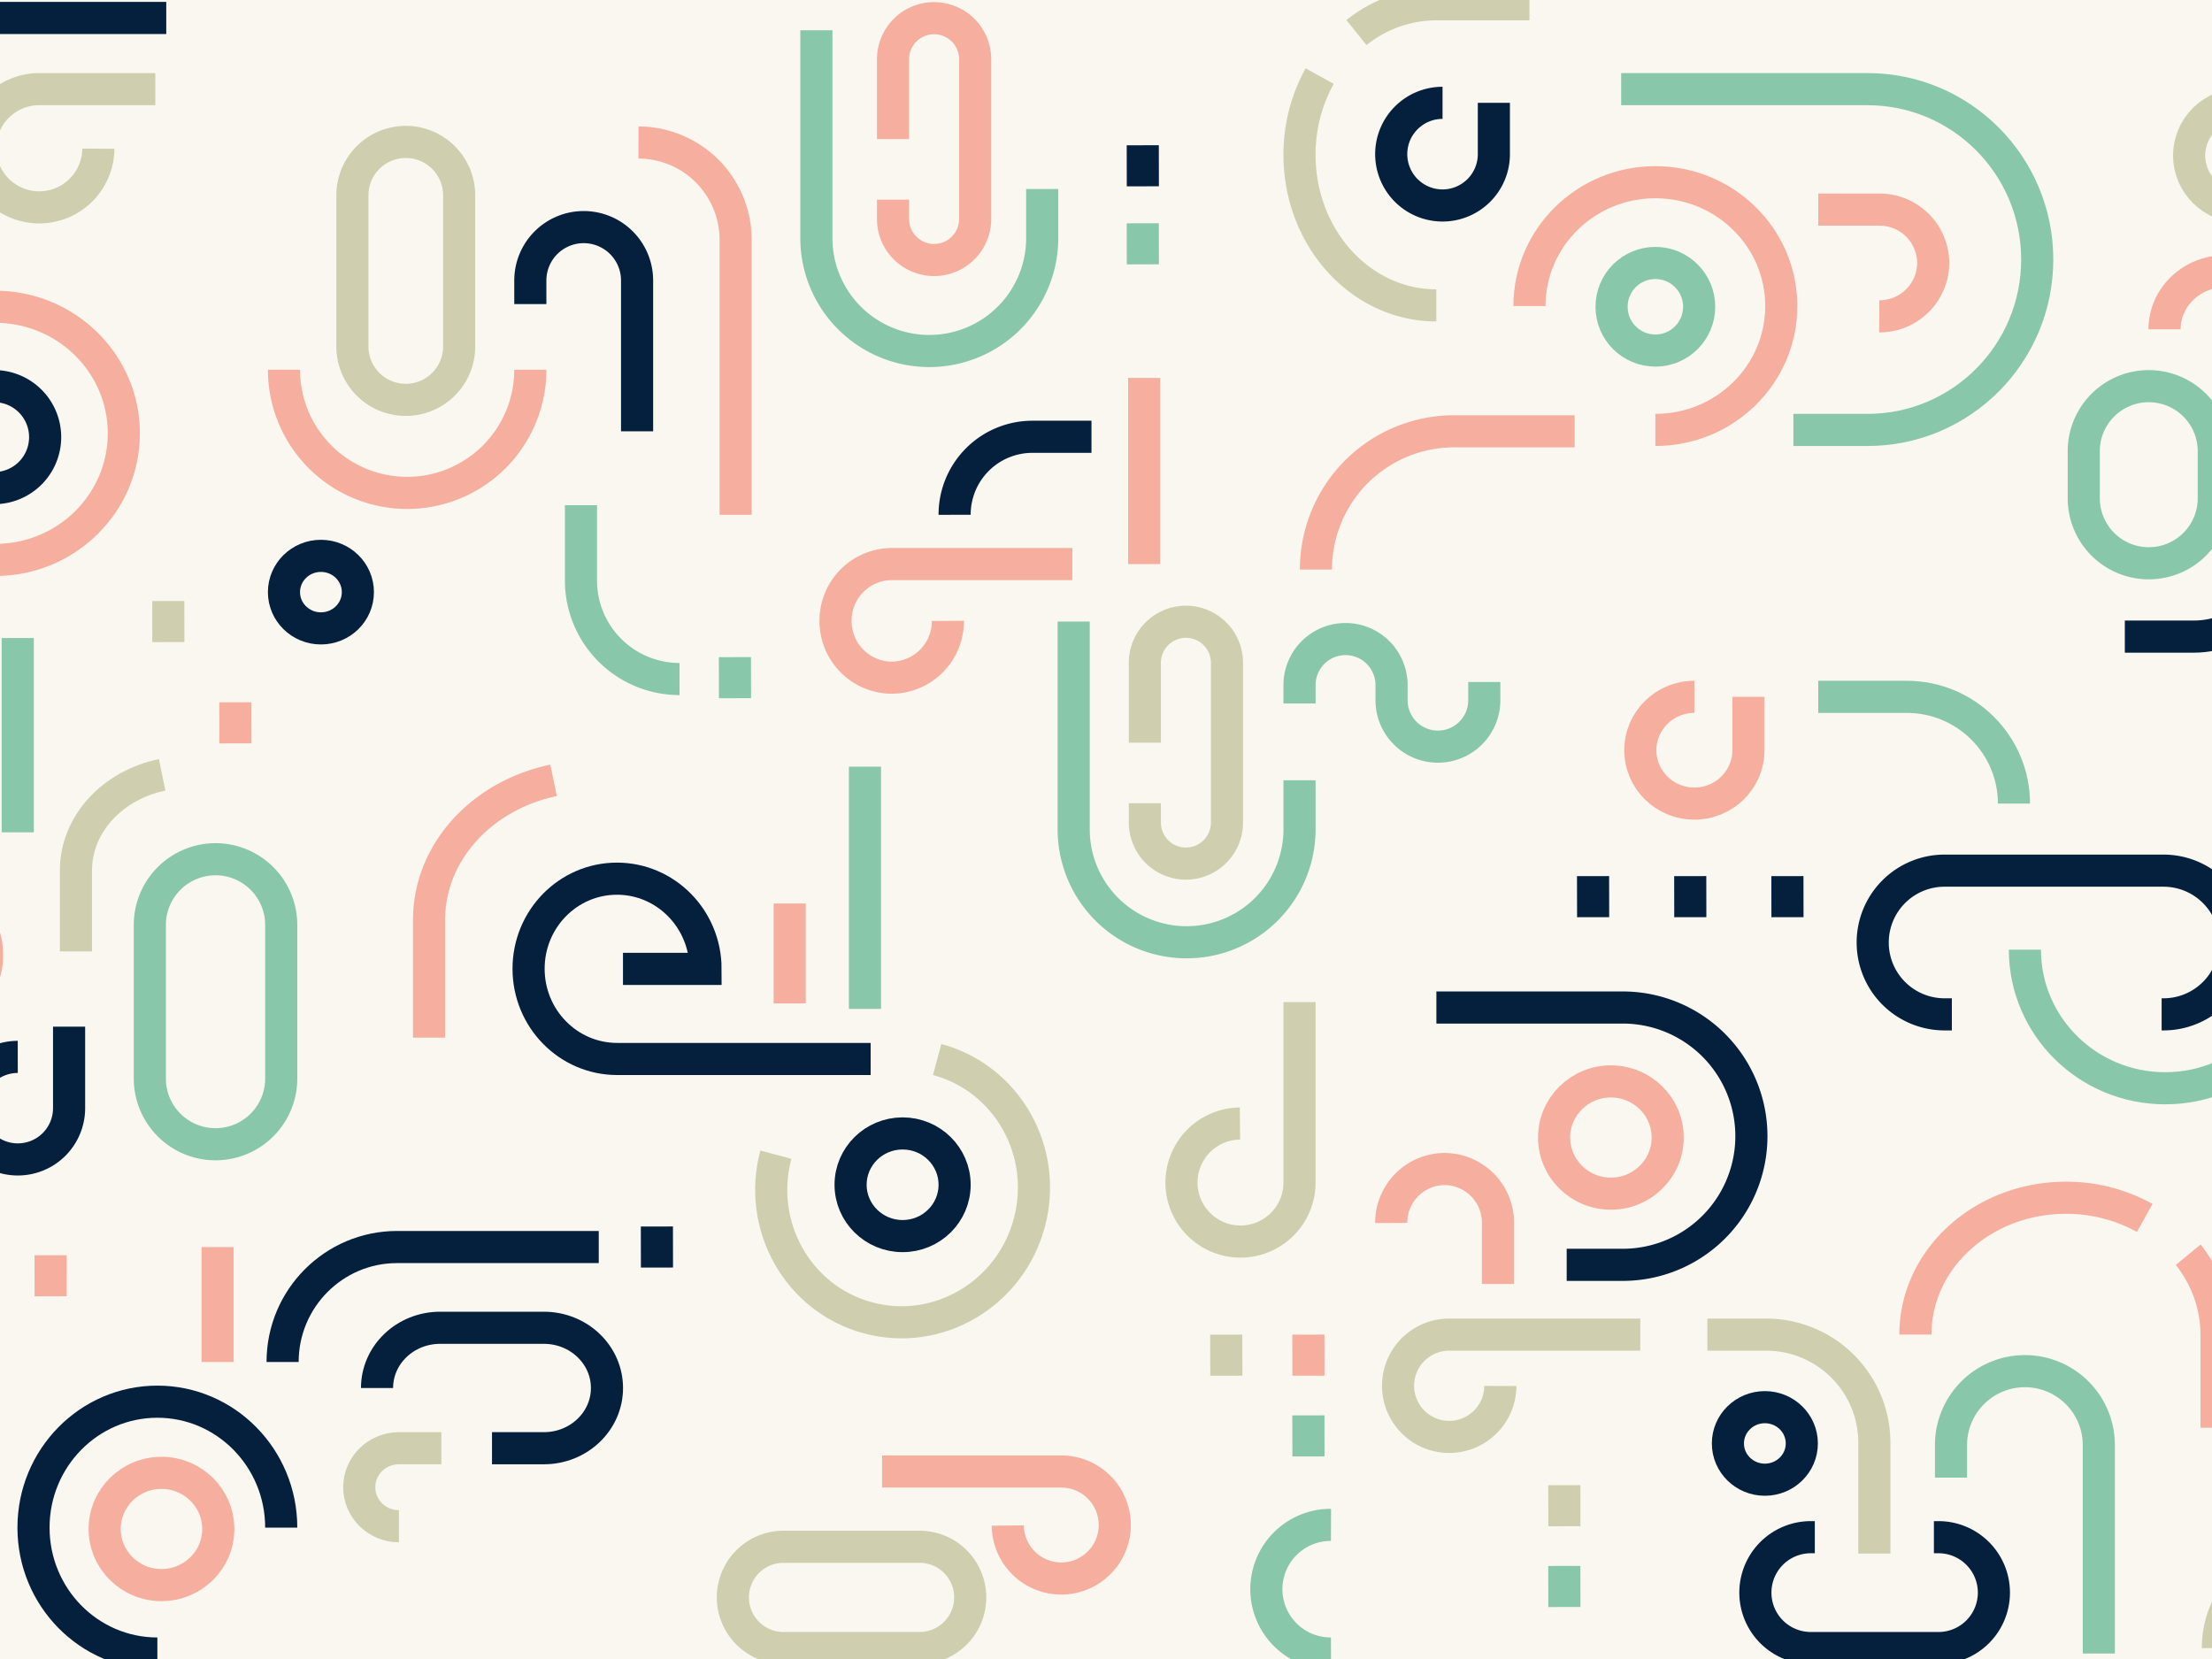 <svg xmlns="http://www.w3.org/2000/svg" xmlns:xlink="http://www.w3.org/1999/xlink" width="1600" height="1200" viewBox="0 0 1600 1200">
  <rect x="0" y="0" width="1600" height="1200" fill="#808080" stroke="none"/>
  <defs>
    <clipPath id="clip-path">
      <rect width="1600" height="1200" fill="none"/>
    </clipPath>
    <clipPath id="clip-path-2">
      <rect id="Background" width="1600" height="1200" transform="translate(-5409 -3094)" fill="#faf7f1"/>
    </clipPath>
  </defs>
  <g id="Composant_7_1" data-name="Composant 7 – 1" clip-path="url(#clip-path)">
    <rect id="Background-2" data-name="Background" width="1600" height="1200" fill="#faf7f1"/>
    <g id="Groupe_de_masques_9" data-name="Groupe de masques 9" transform="translate(5409 3094)" clip-path="url(#clip-path-2)">
      <g id="Group_37" data-name="Group 37" transform="translate(-1064.599 492.829)">
        <g id="Hinterrhein" transform="translate(-4552.105 -3573.831)">
          <ellipse id="Shape" cx="37.62" cy="37.125" rx="37.62" ry="37.125" transform="translate(1791.175 62.37)" fill="none" stroke="#cfcfaf" stroke-linejoin="round" stroke-miterlimit="10" stroke-width="23.236"/>
          <path id="Shape-2" data-name="Shape" d="M80.189,84.149h36.182c24.306,0,44.007-18.838,44.007-42.075S140.678,0,116.372,0H44C19.7,0,0,18.838,0,42.075" transform="translate(1773.355 183.149)" fill="none" stroke="#f6ae9f" stroke-linejoin="round" stroke-miterlimit="10" stroke-width="23.236"/>
          <path id="Shape-3" data-name="Shape" d="M0,68.31A68.211,68.211,0,0,1,68.1,0h120" transform="translate(1811.965 1110.772)" fill="none" stroke="#cfcfaf" stroke-linejoin="round" stroke-miterlimit="10" stroke-width="23.236"/>
          <path id="Shape-4" data-name="Shape" d="M.387,0V98.009" transform="translate(1904.142 302.938)" fill="none" stroke="#f6ae9f" stroke-linejoin="round" stroke-miterlimit="10" stroke-width="23.236"/>
          <path id="Shape-5" data-name="Shape" d="M43.094,0h-3.1a40.095,40.095,0,0,0,0,80.189h92.337a40.095,40.095,0,1,0,0-80.189h-3.1" transform="translate(1477.318 1098.892)" fill="none" stroke="#05203d" stroke-linejoin="round" stroke-miterlimit="10" stroke-width="23.236"/>
          <path id="Shape-6" data-name="Shape" d="M0,46.53a46.53,46.53,0,1,1,93.059,0" transform="translate(1824.835 506.876)" fill="none" stroke="#cfcfaf" stroke-linejoin="round" stroke-miterlimit="10" stroke-width="23.236"/>
          <path id="Shape-7" data-name="Shape" d="M0,41.085C0,18.394,18.172,0,40.59,0s40.59,18.394,40.59,41.085S63.007,82.169,40.59,82.169,0,63.775,0,41.085Z" transform="translate(1934.229 589.541)" fill="none" stroke="#f6ae9f" stroke-linejoin="round" stroke-miterlimit="10" stroke-width="23.236"/>
          <path id="Shape-8" data-name="Shape" d="M74.249,0c0,20.777-16.621,37.62-37.125,37.62S0,20.777,0,0" transform="translate(5.227 166.319)" fill="none" stroke="#cfcfaf" stroke-linejoin="round" stroke-miterlimit="10" stroke-width="23.236"/>
          <path id="Shape-9" data-name="Shape" d="M46.53,93.059A46.53,46.53,0,1,1,46.53,0" transform="translate(1123.919 1089.982)" fill="none" stroke="#89c7aa" stroke-linejoin="round" stroke-miterlimit="10" stroke-width="23.236"/>
          <path id="Shape-10" data-name="Shape" d="M44.117,77.22A38.829,38.829,0,0,0,83.159,38.61,38.83,38.83,0,0,0,44.117,0H0" transform="translate(1522.887 138.599)" fill="none" stroke="#f6ae9f" stroke-linejoin="round" stroke-miterlimit="10" stroke-width="23.236"/>
          <path id="Shape-11" data-name="Shape" d="M298.978,0H78.259A78.234,78.234,0,0,0,0,78.209" transform="translate(28.987 0)" fill="none" stroke="#05203d" stroke-linejoin="round" stroke-miterlimit="10" stroke-width="23.236"/>
          <path id="Shape-12" data-name="Shape" d="M106.919,203.956V53.4A53.46,53.46,0,1,0,0,53.4V76.7" transform="translate(1618.916 979.086)" fill="none" stroke="#89c7aa" stroke-linejoin="round" stroke-miterlimit="10" stroke-width="23.236"/>
          <ellipse id="Shape-13" data-name="Shape" cx="26.73" cy="26.235" rx="26.73" ry="26.235" transform="translate(6.217 836.544)" fill="none" stroke="#cfcfaf" stroke-linejoin="round" stroke-miterlimit="10" stroke-width="23.236"/>
          <path id="Shape-14" data-name="Shape" d="M93.059,183.149c51.4,0,93.059-41,93.059-91.574S144.455,0,93.059,0,0,41,0,91.574" transform="translate(111.156 208.889)" fill="none" stroke="#f6ae9f" stroke-linejoin="round" stroke-miterlimit="10" stroke-width="23.236"/>
          <path id="Shape-15" data-name="Shape" d="M37.125,74.249A37.125,37.125,0,1,0,0,37.125V74.249" transform="translate(79.477 51.48)" fill="none" stroke="#f6ae9f" stroke-linejoin="round" stroke-miterlimit="10" stroke-width="23.236"/>
          <path id="Shape-16" data-name="Shape" d="M85.516,43.065A42.759,42.759,0,1,1,42.758,0h83.961" transform="translate(193.326 51.48)" fill="none" stroke="#cfcfaf" stroke-linejoin="round" stroke-miterlimit="10" stroke-width="23.236"/>
          <path id="Shape-17" data-name="Shape" d="M0,87.581V29.818a29.7,29.7,0,1,1,59.4,0V145.345a29.7,29.7,0,1,1-59.4,0V131.386" transform="translate(853.651 0.033)" fill="none" stroke="#f6ae9f" stroke-linejoin="round" stroke-miterlimit="10" stroke-width="23.236"/>
          <path id="Shape-18" data-name="Shape" d="M0,0V150.31a81.674,81.674,0,1,0,163.349,0V114.8" transform="translate(798.212 8.91)" fill="none" stroke="#89c7aa" stroke-linejoin="round" stroke-miterlimit="10" stroke-width="23.236"/>
          <path id="Shape-19" data-name="Shape" d="M0,0H178.178c67.809,0,122.78,55.183,122.78,123.254s-54.971,123.254-122.78,123.254H124.572" transform="translate(1380.328 51.48)" fill="none" stroke="#89c7aa" stroke-linejoin="round" stroke-miterlimit="10" stroke-width="23.236"/>
          <path id="Shape-20" data-name="Shape" d="M113.849,0V81.191c0,34.985-28.626,63.348-63.943,63.348H0" transform="translate(1744.645 302.938)" fill="none" stroke="#05203d" stroke-linejoin="round" stroke-miterlimit="10" stroke-width="23.236"/>
          <path id="Shape-21" data-name="Shape" d="M0,0V54.443a71.281,71.281,0,0,0,71.286,71.286" transform="translate(627.933 352.438)" fill="none" stroke="#89c7aa" stroke-linejoin="round" stroke-miterlimit="10" stroke-width="23.236"/>
          <path id="Shape-22" data-name="Shape" d="M0,186.119V100.9C0,51.832,38.452,10.729,90.089,0" transform="translate(518.044 551.426)" fill="none" stroke="#f6ae9f" stroke-linejoin="round" stroke-miterlimit="10" stroke-width="23.236"/>
          <path id="Shape-23" data-name="Shape" d="M0,46.87a47.025,47.025,0,0,1,94.049,0V80.926A47.025,47.025,0,1,1,0,80.926Z" transform="translate(1714.945 266.265)" fill="none" stroke="#89c7aa" stroke-linejoin="round" stroke-miterlimit="10" stroke-width="23.236"/>
          <path id="Shape-24" data-name="Shape" d="M70.29,269.278V70.488A70.389,70.389,0,0,0,0,0" transform="translate(669.513 90.089)" fill="none" stroke="#f6ae9f" stroke-linejoin="round" stroke-miterlimit="10" stroke-width="23.236"/>
          <circle id="Shape-25" data-name="Shape" cx="31.68" cy="31.68" r="31.68" transform="translate(1373.398 177.209)" fill="none" stroke="#89c7aa" stroke-linejoin="round" stroke-miterlimit="10" stroke-width="23.236"/>
          <path id="Shape-26" data-name="Shape" d="M91.079,179.189c50.3,0,91.079-40.113,91.079-89.594S141.378,0,91.079,0,0,40.113,0,89.594" transform="translate(1313.998 118.799)" fill="none" stroke="#f6ae9f" stroke-linejoin="round" stroke-miterlimit="10" stroke-width="23.236"/>
          <path id="Shape-27" data-name="Shape" d="M37.125,0A37.125,37.125,0,1,0,74.249,37.125V0" transform="translate(1214.009 61.38)" fill="none" stroke="#05203d" stroke-linejoin="round" stroke-miterlimit="10" stroke-width="23.236"/>
          <path id="Shape-28" data-name="Shape" d="M42.9,87.87a42.69,42.69,0,1,0,43.065,42.686V0" transform="translate(1061.713 711.805)" fill="none" stroke="#cfcfaf" stroke-linejoin="round" stroke-miterlimit="10" stroke-width="23.236"/>
          <path id="Shape-29" data-name="Shape" d="M90.912,39.1A38.7,38.7,0,1,0,129.61,0H0" transform="translate(845.731 1051.373)" fill="none" stroke="#f6ae9f" stroke-linejoin="round" stroke-miterlimit="10" stroke-width="23.236"/>
          <path id="Shape-30" data-name="Shape" d="M50.985,100.861c28.158,0,50.985-22.58,50.985-50.427S79.143,0,50.985,0,0,22.58,0,50.435V256.408" transform="translate(5.227 930.594)" fill="none" stroke="#89c7aa" stroke-linejoin="round" stroke-miterlimit="10" stroke-width="23.236"/>
          <path id="Shape-31" data-name="Shape" d="M36.469,0H134.89a36.63,36.63,0,1,1,0,73.259H36.469A36.63,36.63,0,0,1,36.469,0Z" transform="translate(737.777 1105.822)" fill="none" stroke="#cfcfaf" stroke-linejoin="round" stroke-miterlimit="10" stroke-width="23.236"/>
          <path id="Shape-32" data-name="Shape" d="M178.2,0A89.1,89.1,0,0,1,89.1,89.1,89.1,89.1,0,0,1,0,0" transform="translate(413.104 254.428)" fill="none" stroke="#f6ae9f" stroke-linejoin="round" stroke-miterlimit="10" stroke-width="23.236"/>
          <path id="Shape-33" data-name="Shape" d="M77.219,147.509V38.61A38.61,38.61,0,1,0,0,38.61V55.467" transform="translate(591.303 151.469)" fill="none" stroke="#05203d" stroke-linejoin="round" stroke-miterlimit="10" stroke-width="23.236"/>
          <ellipse id="Shape-34" data-name="Shape" cx="26.73" cy="26.235" rx="26.73" ry="26.235" transform="translate(413.104 389.067)" fill="none" stroke="#05203d" stroke-linejoin="round" stroke-miterlimit="10" stroke-width="23.236"/>
          <path id="Shape-35" data-name="Shape" d="M0,147.78V38.435a38.61,38.61,0,1,1,77.219,0V147.78A38.61,38.61,0,0,1,0,147.78Z" transform="translate(462.604 90.041)" fill="none" stroke="#cfcfaf" stroke-linejoin="round" stroke-miterlimit="10" stroke-width="23.236"/>
          <path id="Shape-36" data-name="Shape" d="M187.109,0H99.915A99.954,99.954,0,0,0,0,99.989" transform="translate(1159.559 298.978)" fill="none" stroke="#f6ae9f" stroke-linejoin="round" stroke-miterlimit="10" stroke-width="23.236"/>
          <path id="Shape-37" data-name="Shape" d="M37.125,73.765A36.883,36.883,0,1,0,0,36.882V277.2" transform="translate(166.596 266.308)" fill="none" stroke="#05203d" stroke-linejoin="round" stroke-miterlimit="10" stroke-width="23.236"/>
          <path id="Shape-38" data-name="Shape" d="M39.1,0C17.508,0,0,17.286,0,38.61s17.508,38.61,39.1,38.61,39.1-17.286,39.1-38.61V0" transform="translate(1394.188 491.037)" fill="none" stroke="#f6ae9f" stroke-linejoin="round" stroke-miterlimit="10" stroke-width="23.236"/>
          <path id="Shape-39" data-name="Shape" d="M0,107.666C0,163.023,45.434,207.9,101.474,207.9s101.474-44.875,101.474-100.233V0" transform="translate(1672.376 566.276)" fill="none" stroke="#89c7aa" stroke-linejoin="round" stroke-miterlimit="10" stroke-width="23.236"/>
          <path id="Shape-40" data-name="Shape" d="M57.044,103.949H51.995A51.975,51.975,0,1,1,51.995,0H210.338a51.975,51.975,0,0,1,0,103.949h-1.554" transform="translate(1562.492 616.766)" fill="none" stroke="#05203d" stroke-linejoin="round" stroke-miterlimit="10" stroke-width="23.236"/>
          <path id="Shape-41" data-name="Shape" d="M0,0H63.885c42.906,0,77.684,34.573,77.684,77.219" transform="translate(1522.887 491.037)" fill="none" stroke="#89c7aa" stroke-linejoin="round" stroke-miterlimit="10" stroke-width="23.236"/>
          <ellipse id="Shape-42" data-name="Shape" cx="37.62" cy="37.125" rx="37.62" ry="37.125" transform="translate(822.961 806.844)" fill="none" stroke="#05203d" stroke-linejoin="round" stroke-miterlimit="10" stroke-width="23.236"/>
          <path id="Shape-43" data-name="Shape" d="M3.366,68.824c-13.8,51.6,16.059,104.45,66.686,118.044s102.86-17.226,116.658-68.823S170.656,13.595,120.028,0" transform="translate(765.541 753.385)" fill="none" stroke="#cfcfaf" stroke-linejoin="round" stroke-miterlimit="10" stroke-width="23.236"/>
          <path id="Shape-44" data-name="Shape" d="M247.435,130.419H64.029C28.684,130.4.017,101.193,0,65.179S28.622-.018,63.966,0,127.98,29.225,128,65.241H68.28" transform="translate(590.039 622.571)" fill="none" stroke="#05203d" stroke-miterlimit="10" stroke-width="23.236"/>
          <path id="Shape-45" data-name="Shape" d="M.387,0V175.229" transform="translate(832.969 541.526)" fill="none" stroke="#89c7aa" stroke-linejoin="round" stroke-miterlimit="10" stroke-width="23.236"/>
          <path id="Shape-46" data-name="Shape" d="M28.73,56.43C12.862,56.43,0,43.8,0,28.215S12.862,0,28.73,0H59.4" transform="translate(467.554 1034.543)" fill="none" stroke="#cfcfaf" stroke-linejoin="round" stroke-miterlimit="10" stroke-width="23.236"/>
          <ellipse id="Shape-47" data-name="Shape" cx="41.085" cy="40.59" rx="41.085" ry="40.59" transform="translate(283.415 1052.363)" fill="none" stroke="#f6ae9f" stroke-linejoin="round" stroke-miterlimit="10" stroke-width="23.236"/>
          <path id="Shape-48" data-name="Shape" d="M179.189,91.079C179.189,40.781,139.076,0,89.594,0S0,40.781,0,91.079s40.113,91.079,89.594,91.079" transform="translate(231.936 1000.883)" fill="none" stroke="#05203d" stroke-linejoin="round" stroke-miterlimit="10" stroke-width="23.236"/>
          <path id="Shape-49" data-name="Shape" d="M83.159,87.119h37.526c25.2,0,45.634-19.5,45.634-43.56S145.888,0,120.685,0H45.634C20.43,0,0,19.5,0,43.56" transform="translate(480.424 947.423)" fill="none" stroke="#05203d" stroke-linejoin="round" stroke-miterlimit="10" stroke-width="23.236"/>
          <path id="Shape-50" data-name="Shape" d="M0,83.159C0,37.236,37.07,0,82.8,0H228.688" transform="translate(412.114 889.014)" fill="none" stroke="#05203d" stroke-linejoin="round" stroke-miterlimit="10" stroke-width="23.236"/>
          <path id="Shape-51" data-name="Shape" d="M.387,0V83.159" transform="translate(364.702 889.014)" fill="none" stroke="#f6ae9f" stroke-linejoin="round" stroke-miterlimit="10" stroke-width="23.236"/>
          <path id="Shape-52" data-name="Shape" d="M.387,0V72.27" transform="translate(778.519 640.526)" fill="none" stroke="#f6ae9f" stroke-linejoin="round" stroke-miterlimit="10" stroke-width="23.236"/>
          <path id="Shape-53" data-name="Shape" d="M81.264,41.085A40.858,40.858,0,0,1,40.631,82.169,40.858,40.858,0,0,1,0,41.085,40.858,40.858,0,0,1,40.631,0H171.269" transform="translate(812.071 395.007)" fill="none" stroke="#f6ae9f" stroke-linejoin="round" stroke-miterlimit="10" stroke-width="23.236"/>
          <path id="Shape-54" data-name="Shape" d="M0,87.581V29.818a29.7,29.7,0,1,1,59.4,0V145.345a29.7,29.7,0,1,1-59.4,0V131.386" transform="translate(1035.81 436.62)" fill="none" stroke="#cfcfaf" stroke-linejoin="round" stroke-miterlimit="10" stroke-width="23.236"/>
          <path id="Shape-55" data-name="Shape" d="M0,0V150.31a81.674,81.674,0,1,0,163.349,0V114.8" transform="translate(984.33 436.587)" fill="none" stroke="#89c7aa" stroke-linejoin="round" stroke-miterlimit="10" stroke-width="23.236"/>
          <path id="Shape-56" data-name="Shape" d="M99,0H56.133A56.279,56.279,0,0,0,0,56.43" transform="translate(898.201 302.938)" fill="none" stroke="#05203d" stroke-linejoin="round" stroke-miterlimit="10" stroke-width="23.236"/>
          <path id="Shape-57" data-name="Shape" d="M.387,0V134.639" transform="translate(1034.928 260.368)" fill="none" stroke="#f6ae9f" stroke-linejoin="round" stroke-miterlimit="10" stroke-width="23.236"/>
          <path id="Shape-58" data-name="Shape" d="M133.649,30.882V43.933a33.541,33.541,0,1,1-67.081,0V33.123A33.284,33.284,0,1,0,0,33.123v13.3" transform="translate(1147.679 449.412)" fill="none" stroke="#89c7aa" stroke-linejoin="round" stroke-miterlimit="10" stroke-width="23.236"/>
          <path id="Shape-59" data-name="Shape" d="M86.9,174.239A87.119,87.119,0,0,1,86.9,0h79.477" transform="translate(0.217 589.046)" fill="none" stroke="#cfcfaf" stroke-linejoin="round" stroke-miterlimit="10" stroke-width="23.236"/>
          <path id="Shape-60" data-name="Shape" d="M37.107,21.86A37.084,37.084,0,1,0,74.232,58.945V0" transform="translate(183.444 729.625)" fill="none" stroke="#05203d" stroke-linejoin="round" stroke-miterlimit="10" stroke-width="23.236"/>
          <path id="Shape-61" data-name="Shape" d="M70.734,77.219H38.792A38.61,38.61,0,1,1,38.792,0h63.883a38.727,38.727,0,0,1,38.843,38.61v3.43a35.286,35.286,0,0,1-35.392,35.179" transform="translate(56.757 637.556)" fill="none" stroke="#f6ae9f" stroke-linejoin="round" stroke-miterlimit="10" stroke-width="23.236"/>
          <path id="Shape-62" data-name="Shape" d="M0,127.709V69.234C0,35.566,26.621,7.362,62.37,0" transform="translate(262.625 547.466)" fill="none" stroke="#cfcfaf" stroke-linejoin="round" stroke-miterlimit="10" stroke-width="23.236"/>
          <path id="Shape-63" data-name="Shape" d="M.387,140.579V0" transform="translate(220.163 448.467)" fill="none" stroke="#89c7aa" stroke-linejoin="round" stroke-miterlimit="10" stroke-width="23.236"/>
          <path id="Shape-64" data-name="Shape" d="M0,47.426a47.52,47.52,0,1,1,95.039,0V158.545a47.52,47.52,0,0,1-95.039,0Z" transform="translate(316.085 608.82)" fill="none" stroke="#89c7aa" stroke-linejoin="round" stroke-miterlimit="10" stroke-width="23.236"/>
          <path id="Shape-65" data-name="Shape" d="M0,39.042A38.829,38.829,0,0,1,38.61,0,38.829,38.829,0,0,1,77.22,39.042V83.159" transform="translate(1214.009 832.584)" fill="none" stroke="#f6ae9f" stroke-linejoin="round" stroke-miterlimit="10" stroke-width="23.236"/>
          <ellipse id="Shape-66" data-name="Shape" cx="41.085" cy="40.59" rx="41.085" ry="40.59" transform="translate(1331.818 769.225)" fill="none" stroke="#f6ae9f" stroke-linejoin="round" stroke-miterlimit="10" stroke-width="23.236"/>
          <path id="Shape-67" data-name="Shape" d="M73.985,37.125A36.993,36.993,0,1,1,36.993,0H175.229" transform="translate(1218.958 952.373)" fill="none" stroke="#cfcfaf" stroke-linejoin="round" stroke-miterlimit="10" stroke-width="23.236"/>
          <path id="Shape-68" data-name="Shape" d="M0,0H134.8a93.059,93.059,0,0,1,0,186.119H94.247" transform="translate(1246.679 715.765)" fill="none" stroke="#05203d" stroke-linejoin="round" stroke-miterlimit="10" stroke-width="23.236"/>
          <path id="Shape-69" data-name="Shape" d="M0,0H42.714a78.231,78.231,0,0,1,78.065,78.4v80" transform="translate(1442.697 952.373)" fill="none" stroke="#cfcfaf" stroke-linejoin="round" stroke-miterlimit="10" stroke-width="23.236"/>
          <ellipse id="Shape-70" data-name="Shape" cx="26.73" cy="26.235" rx="26.73" ry="26.235" transform="translate(1457.547 1004.843)" fill="none" stroke="#05203d" stroke-linejoin="round" stroke-miterlimit="10" stroke-width="23.236"/>
          <g id="Shape-71" data-name="Shape" transform="translate(1339.214 1061.273)">
            <path id="Shape-72" data-name="Shape" d="M.365,0,.422,29.7" transform="translate(-0.365 58.41)" fill="none" stroke="#89c7aa" stroke-linejoin="round" stroke-miterlimit="10" stroke-width="23.236"/>
            <path id="Shape-73" data-name="Shape" d="M.365,0,.422,29.7" transform="translate(-0.365)" fill="none" stroke="#cfcfaf" stroke-linejoin="round" stroke-miterlimit="10" stroke-width="23.236"/>
          </g>
          <path id="Shape-74" data-name="Shape" d="M.365,0,.422,29.7" transform="translate(1153.721 1010.783)" fill="none" stroke="#89c7aa" stroke-linejoin="round" stroke-miterlimit="10" stroke-width="23.236"/>
          <path id="Shape-75" data-name="Shape" d="M.365,0,.422,29.7" transform="translate(1153.721 952.373)" fill="none" stroke="#f6ae9f" stroke-linejoin="round" stroke-miterlimit="10" stroke-width="23.236"/>
          <path id="Shape-76" data-name="Shape" d="M.365,0,.422,29.7" transform="translate(1094.321 952.373)" fill="none" stroke="#cfcfaf" stroke-linejoin="round" stroke-miterlimit="10" stroke-width="23.236"/>
          <path id="Shape-77" data-name="Shape" d="M.365,0,.422,29.7" transform="translate(682.484 874.164)" fill="none" stroke="#05203d" stroke-linejoin="round" stroke-miterlimit="10" stroke-width="23.236"/>
          <path id="Shape-78" data-name="Shape" d="M.365,0,.422,29.7" transform="translate(243.917 894.954)" fill="none" stroke="#f6ae9f" stroke-linejoin="round" stroke-miterlimit="10" stroke-width="23.236"/>
          <path id="Shape-79" data-name="Shape" d="M.365,0,.422,29.7" transform="translate(377.566 494.997)" fill="none" stroke="#f6ae9f" stroke-linejoin="round" stroke-miterlimit="10" stroke-width="23.236"/>
          <path id="Shape-80" data-name="Shape" d="M.365,0,.422,29.7" transform="translate(329.056 421.737)" fill="none" stroke="#cfcfaf" stroke-linejoin="round" stroke-miterlimit="10" stroke-width="23.236"/>
          <path id="Shape-81" data-name="Shape" d="M.365,0,.422,29.7" transform="translate(110.268 343.528)" fill="none" stroke="#89c7aa" stroke-linejoin="round" stroke-miterlimit="10" stroke-width="23.236"/>
          <path id="Shape-82" data-name="Shape" d="M.365,0,.422,29.7" transform="translate(738.914 462.327)" fill="none" stroke="#89c7aa" stroke-linejoin="round" stroke-miterlimit="10" stroke-width="23.236"/>
          <path id="Shape-83" data-name="Shape" d="M.365,0,.422,29.7" transform="translate(1033.932 148.499)" fill="none" stroke="#89c7aa" stroke-linejoin="round" stroke-miterlimit="10" stroke-width="23.236"/>
          <path id="Shape-84" data-name="Shape" d="M.365,0,.422,29.7" transform="translate(1033.932 92.069)" fill="none" stroke="#05203d" stroke-linejoin="round" stroke-miterlimit="10" stroke-width="23.236"/>
          <path id="Shape-85" data-name="Shape" d="M.365,0,.422,29.7" transform="translate(1359.639 620.726)" fill="none" stroke="#05203d" stroke-linejoin="round" stroke-miterlimit="10" stroke-width="23.236"/>
          <path id="Shape-86" data-name="Shape" d="M.365,0,.422,29.7" transform="translate(1429.929 620.726)" fill="none" stroke="#05203d" stroke-linejoin="round" stroke-miterlimit="10" stroke-width="23.236"/>
          <path id="Shape-87" data-name="Shape" d="M.365,0,.422,29.7" transform="translate(1500.218 620.726)" fill="none" stroke="#05203d" stroke-linejoin="round" stroke-miterlimit="10" stroke-width="23.236"/>
          <path id="Shape-88" data-name="Shape" d="M.365,0,.422,29.7" transform="translate(1895.226 989.003)" fill="none" stroke="#f6ae9f" stroke-linejoin="round" stroke-miterlimit="10" stroke-width="23.236"/>
        </g>
        <path id="Shape-89" data-name="Shape" d="M98.952,165.867C44.3,165.867,0,117.116,0,56.968A116.6,116.6,0,0,1,14.6,0" transform="translate(-3404.426 -3531.8)" fill="none" stroke="#cfcfaf" stroke-linejoin="round" stroke-miterlimit="10" stroke-width="23.236"/>
        <path id="Shape-90" data-name="Shape" d="M125.128,0H57.761A92.564,92.564,0,0,0,0,20.467" transform="translate(-3363.236 -3583.731)" fill="none" stroke="#cfcfaf" stroke-linejoin="round" stroke-miterlimit="10" stroke-width="23.236"/>
        <path id="Shape-91" data-name="Shape" d="M0,98.952C0,44.3,48.753,0,108.9,0a116.6,116.6,0,0,1,56.968,14.6" transform="translate(-2958.929 -2720.457)" fill="none" stroke="#f6ae9f" stroke-linejoin="round" stroke-miterlimit="10" stroke-width="23.236"/>
        <path id="Shape-92" data-name="Shape" d="M20.47,125.128V57.761C20.47,36.525,13.108,16.851.42.534.385.489.2.244,0,0" transform="translate(-2761.601 -2679.267)" fill="none" stroke="#f6ae9f" stroke-linejoin="round" stroke-miterlimit="10" stroke-width="23.236"/>
      </g>
    </g>
  </g>
</svg>

